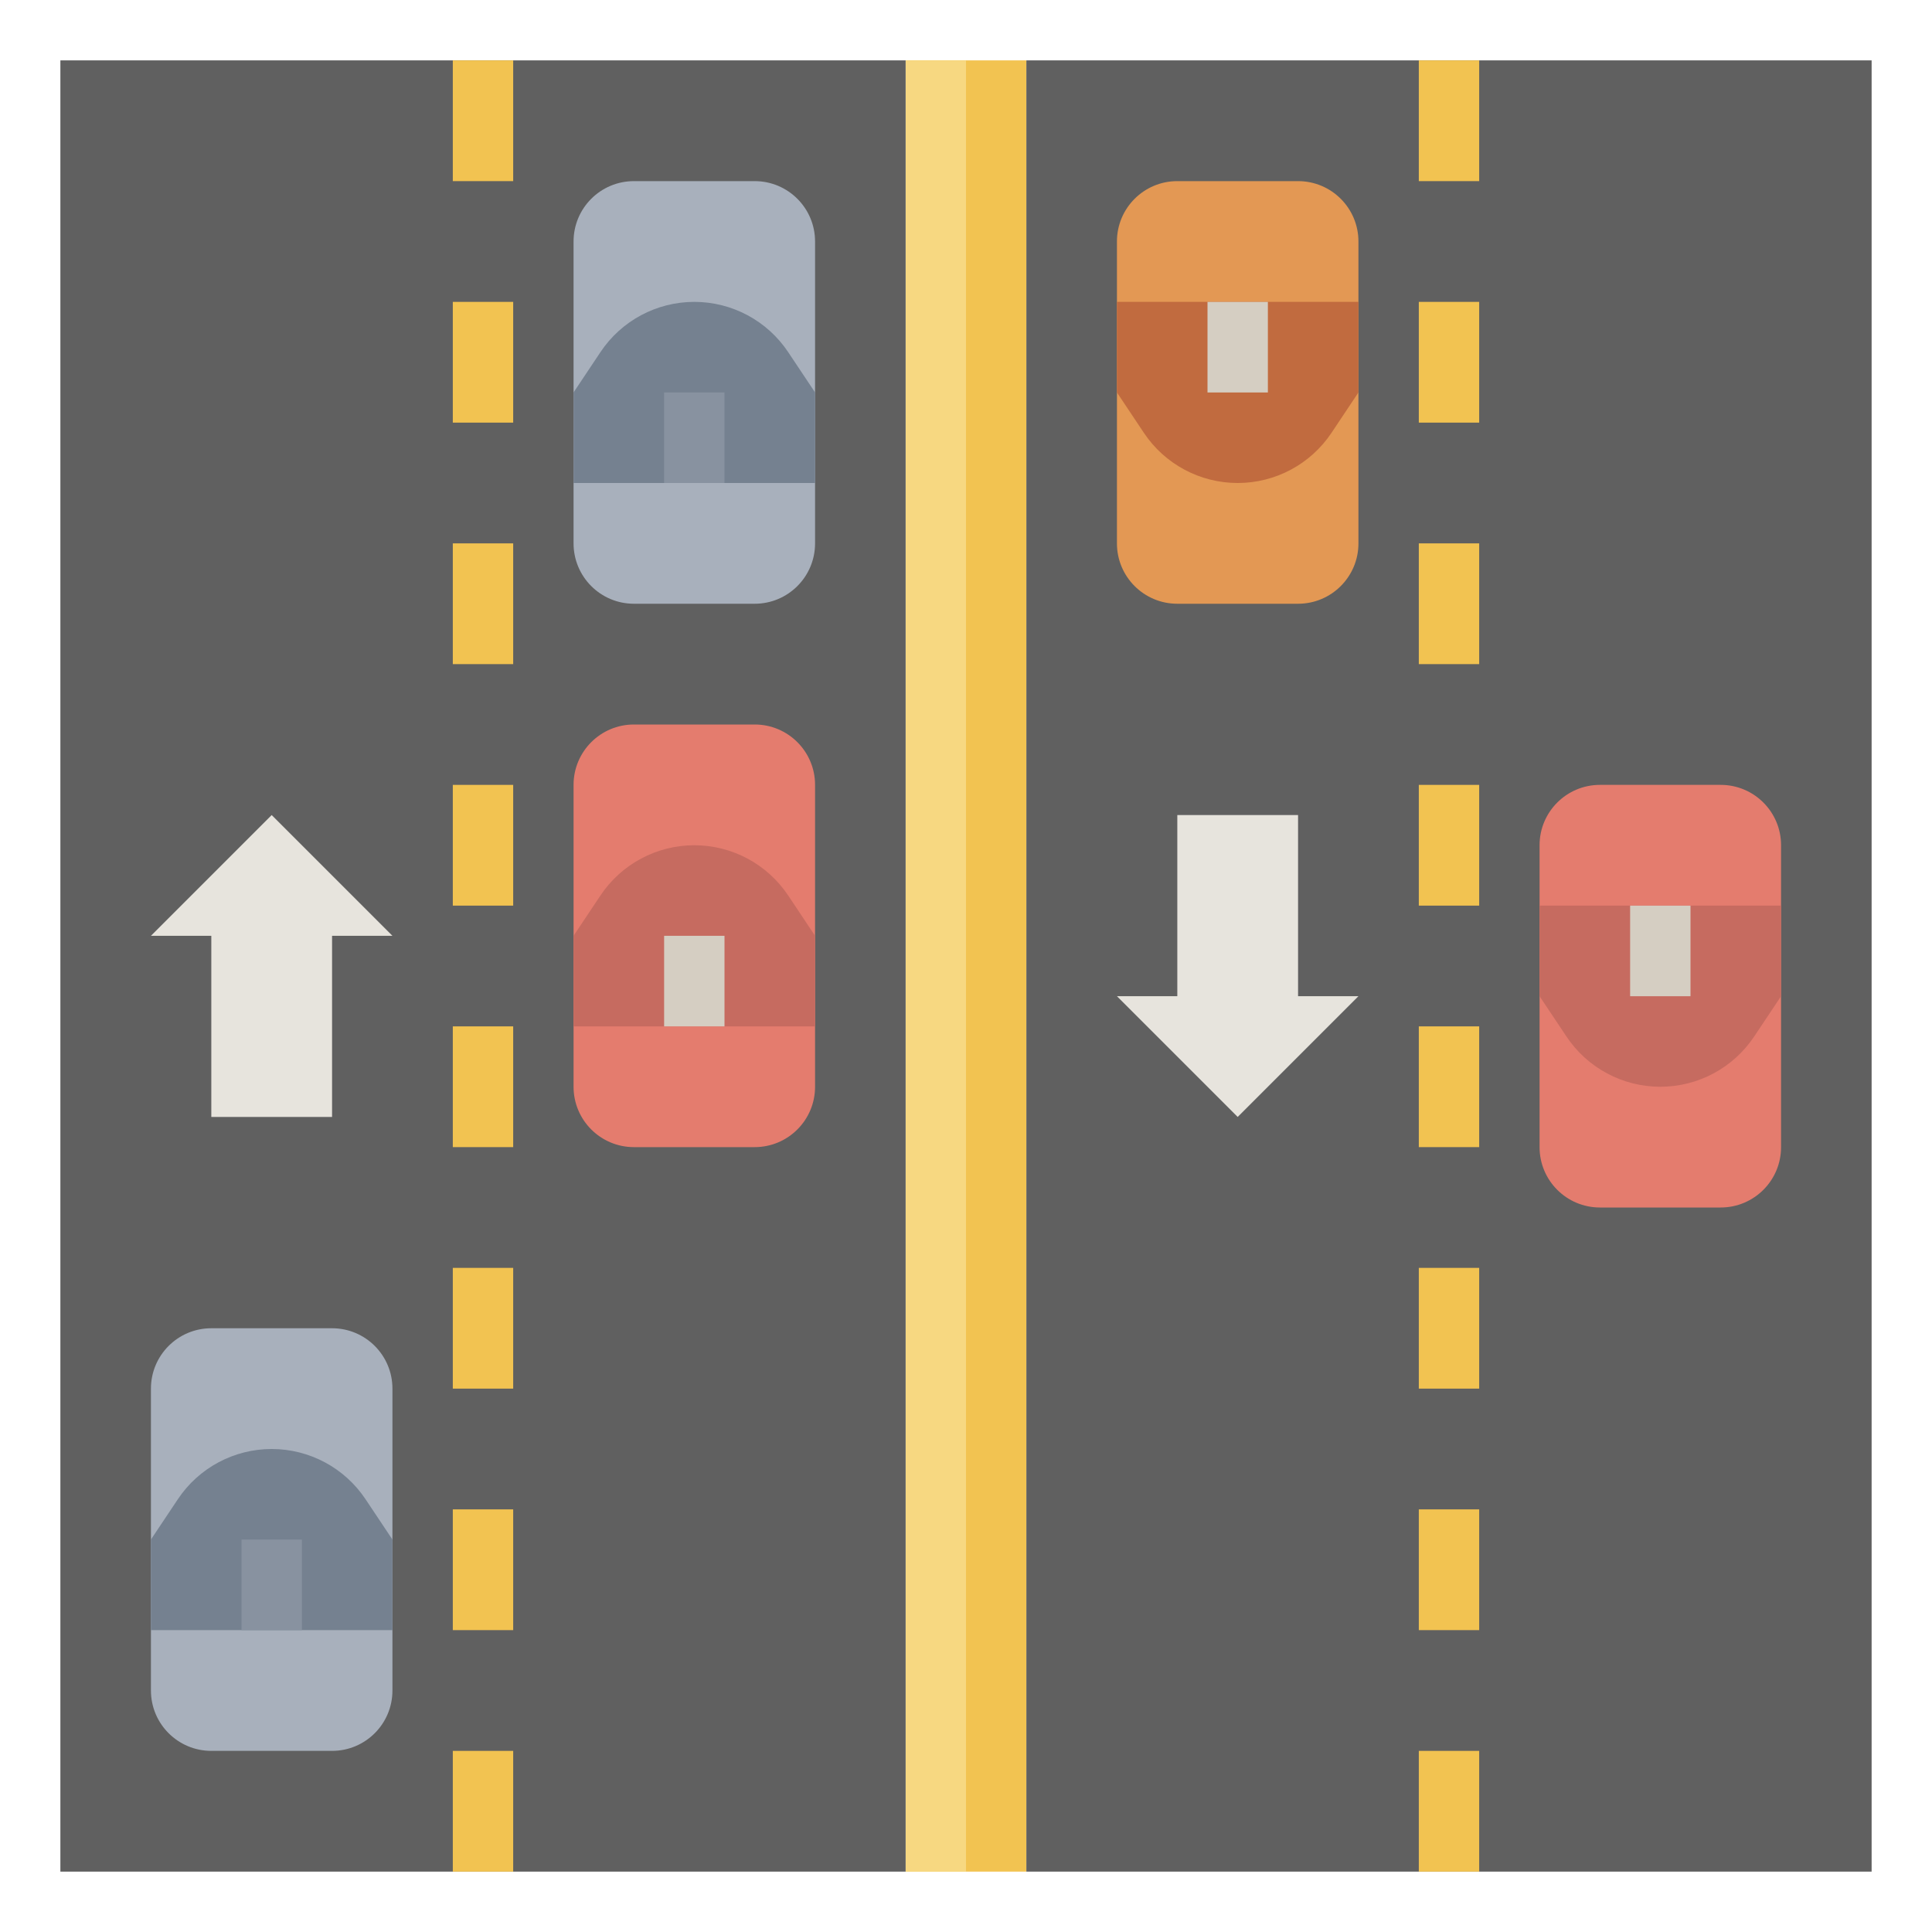 <svg id="Layer_3" enable-background="new 0 0 64 64" height="512" viewBox="0 0 64 64" width="512" xmlns="http://www.w3.org/2000/svg"><g><path d="m30 2h4v60h-4z" fill="#f2c351"/><path d="m30 2h2v60h-2z" fill="#f7d881"/><path d="m2 2h28v60h-28z" fill="#606060"/><path d="m34 2h28v60h-28z" fill="#606060"/><path d="m43 6h-4c-1.105 0-2 .895-2 2v10c0 1.105.895 2 2 2h4c1.105 0 2-.895 2-2v-10c0-1.105-.895-2-2-2z" fill="#e39854"/><path d="m45 10h-8v3l.891 1.336c.693 1.04 1.86 1.664 3.109 1.664 1.249 0 2.416-.624 3.109-1.664l.891-1.336z" fill="#c16b3f"/><g><path d="m40 10.001h2v3h-2z" fill="#d5cec2"/></g><path d="m57 26h-4c-1.105 0-2 .895-2 2v10c0 1.105.895 2 2 2h4c1.105 0 2-.895 2-2v-10c0-1.105-.895-2-2-2z" fill="#e47c6e"/><path d="m59 30h-8v3l.891 1.336c.693 1.04 1.86 1.664 3.109 1.664 1.249 0 2.416-.624 3.109-1.664l.891-1.336z" fill="#c66b60"/><g><path d="m54 30.001h2v3h-2z" fill="#d5cec2"/></g><path d="m11 58h-4c-1.105 0-2-.895-2-2v-10c0-1.105.895-2 2-2h4c1.105 0 2 .895 2 2v10c0 1.105-.895 2-2 2z" fill="#a8b0bc"/><path d="m13 54h-8v-3l.891-1.336c.693-1.04 1.86-1.664 3.109-1.664 1.249 0 2.416.624 3.109 1.664l.891 1.336z" fill="#758190"/><g><path d="m8 51h2v3h-2z" fill="#8892a0"/></g><path d="m25 38h-4c-1.105 0-2-.895-2-2v-10c0-1.105.895-2 2-2h4c1.105 0 2 .895 2 2v10c0 1.105-.895 2-2 2z" fill="#e47c6e"/><path d="m27 34h-8v-3l.891-1.336c.693-1.04 1.86-1.664 3.109-1.664 1.249 0 2.416.624 3.109 1.664l.891 1.336z" fill="#c66b60"/><g><path d="m22 31h2v3h-2z" fill="#d5cec2"/></g><path d="m25 20h-4c-1.105 0-2-.895-2-2v-10c0-1.105.895-2 2-2h4c1.105 0 2 .895 2 2v10c0 1.105-.895 2-2 2z" fill="#a8b0bc"/><path d="m27 16h-8v-3l.891-1.336c.693-1.04 1.86-1.664 3.109-1.664 1.249 0 2.416.624 3.109 1.664l.891 1.336z" fill="#758190"/><g><path d="m15 2h2v4h-2z" fill="#f2c351"/></g><g><path d="m15 10h2v4h-2z" fill="#f2c351"/></g><g><path d="m15 18h2v4h-2z" fill="#f2c351"/></g><g><path d="m15 26h2v4h-2z" fill="#f2c351"/></g><g><path d="m15 34h2v4h-2z" fill="#f2c351"/></g><g><path d="m15 42h2v4h-2z" fill="#f2c351"/></g><g><path d="m15 50h2v4h-2z" fill="#f2c351"/></g><g><path d="m15 58h2v4h-2z" fill="#f2c351"/></g><g><path d="m47 2h2v4h-2z" fill="#f2c351"/></g><g><path d="m47 10h2v4h-2z" fill="#f2c351"/></g><g><path d="m47 18h2v4h-2z" fill="#f2c351"/></g><g><path d="m47 26h2v4h-2z" fill="#f2c351"/></g><g><path d="m47 34h2v4h-2z" fill="#f2c351"/></g><g><path d="m47 42h2v4h-2z" fill="#f2c351"/></g><g><path d="m47 50h2v4h-2z" fill="#f2c351"/></g><g><path d="m47 58h2v4h-2z" fill="#f2c351"/></g><g><path d="m22 13h2v3h-2z" fill="#8892a0"/></g><g fill="#e7e4dd"><path d="m39 27v6h-2l4 4 4-4h-2v-6z"/><path d="m7 37v-6h-2l4-4 4 4h-2v6z"/></g></g></svg>